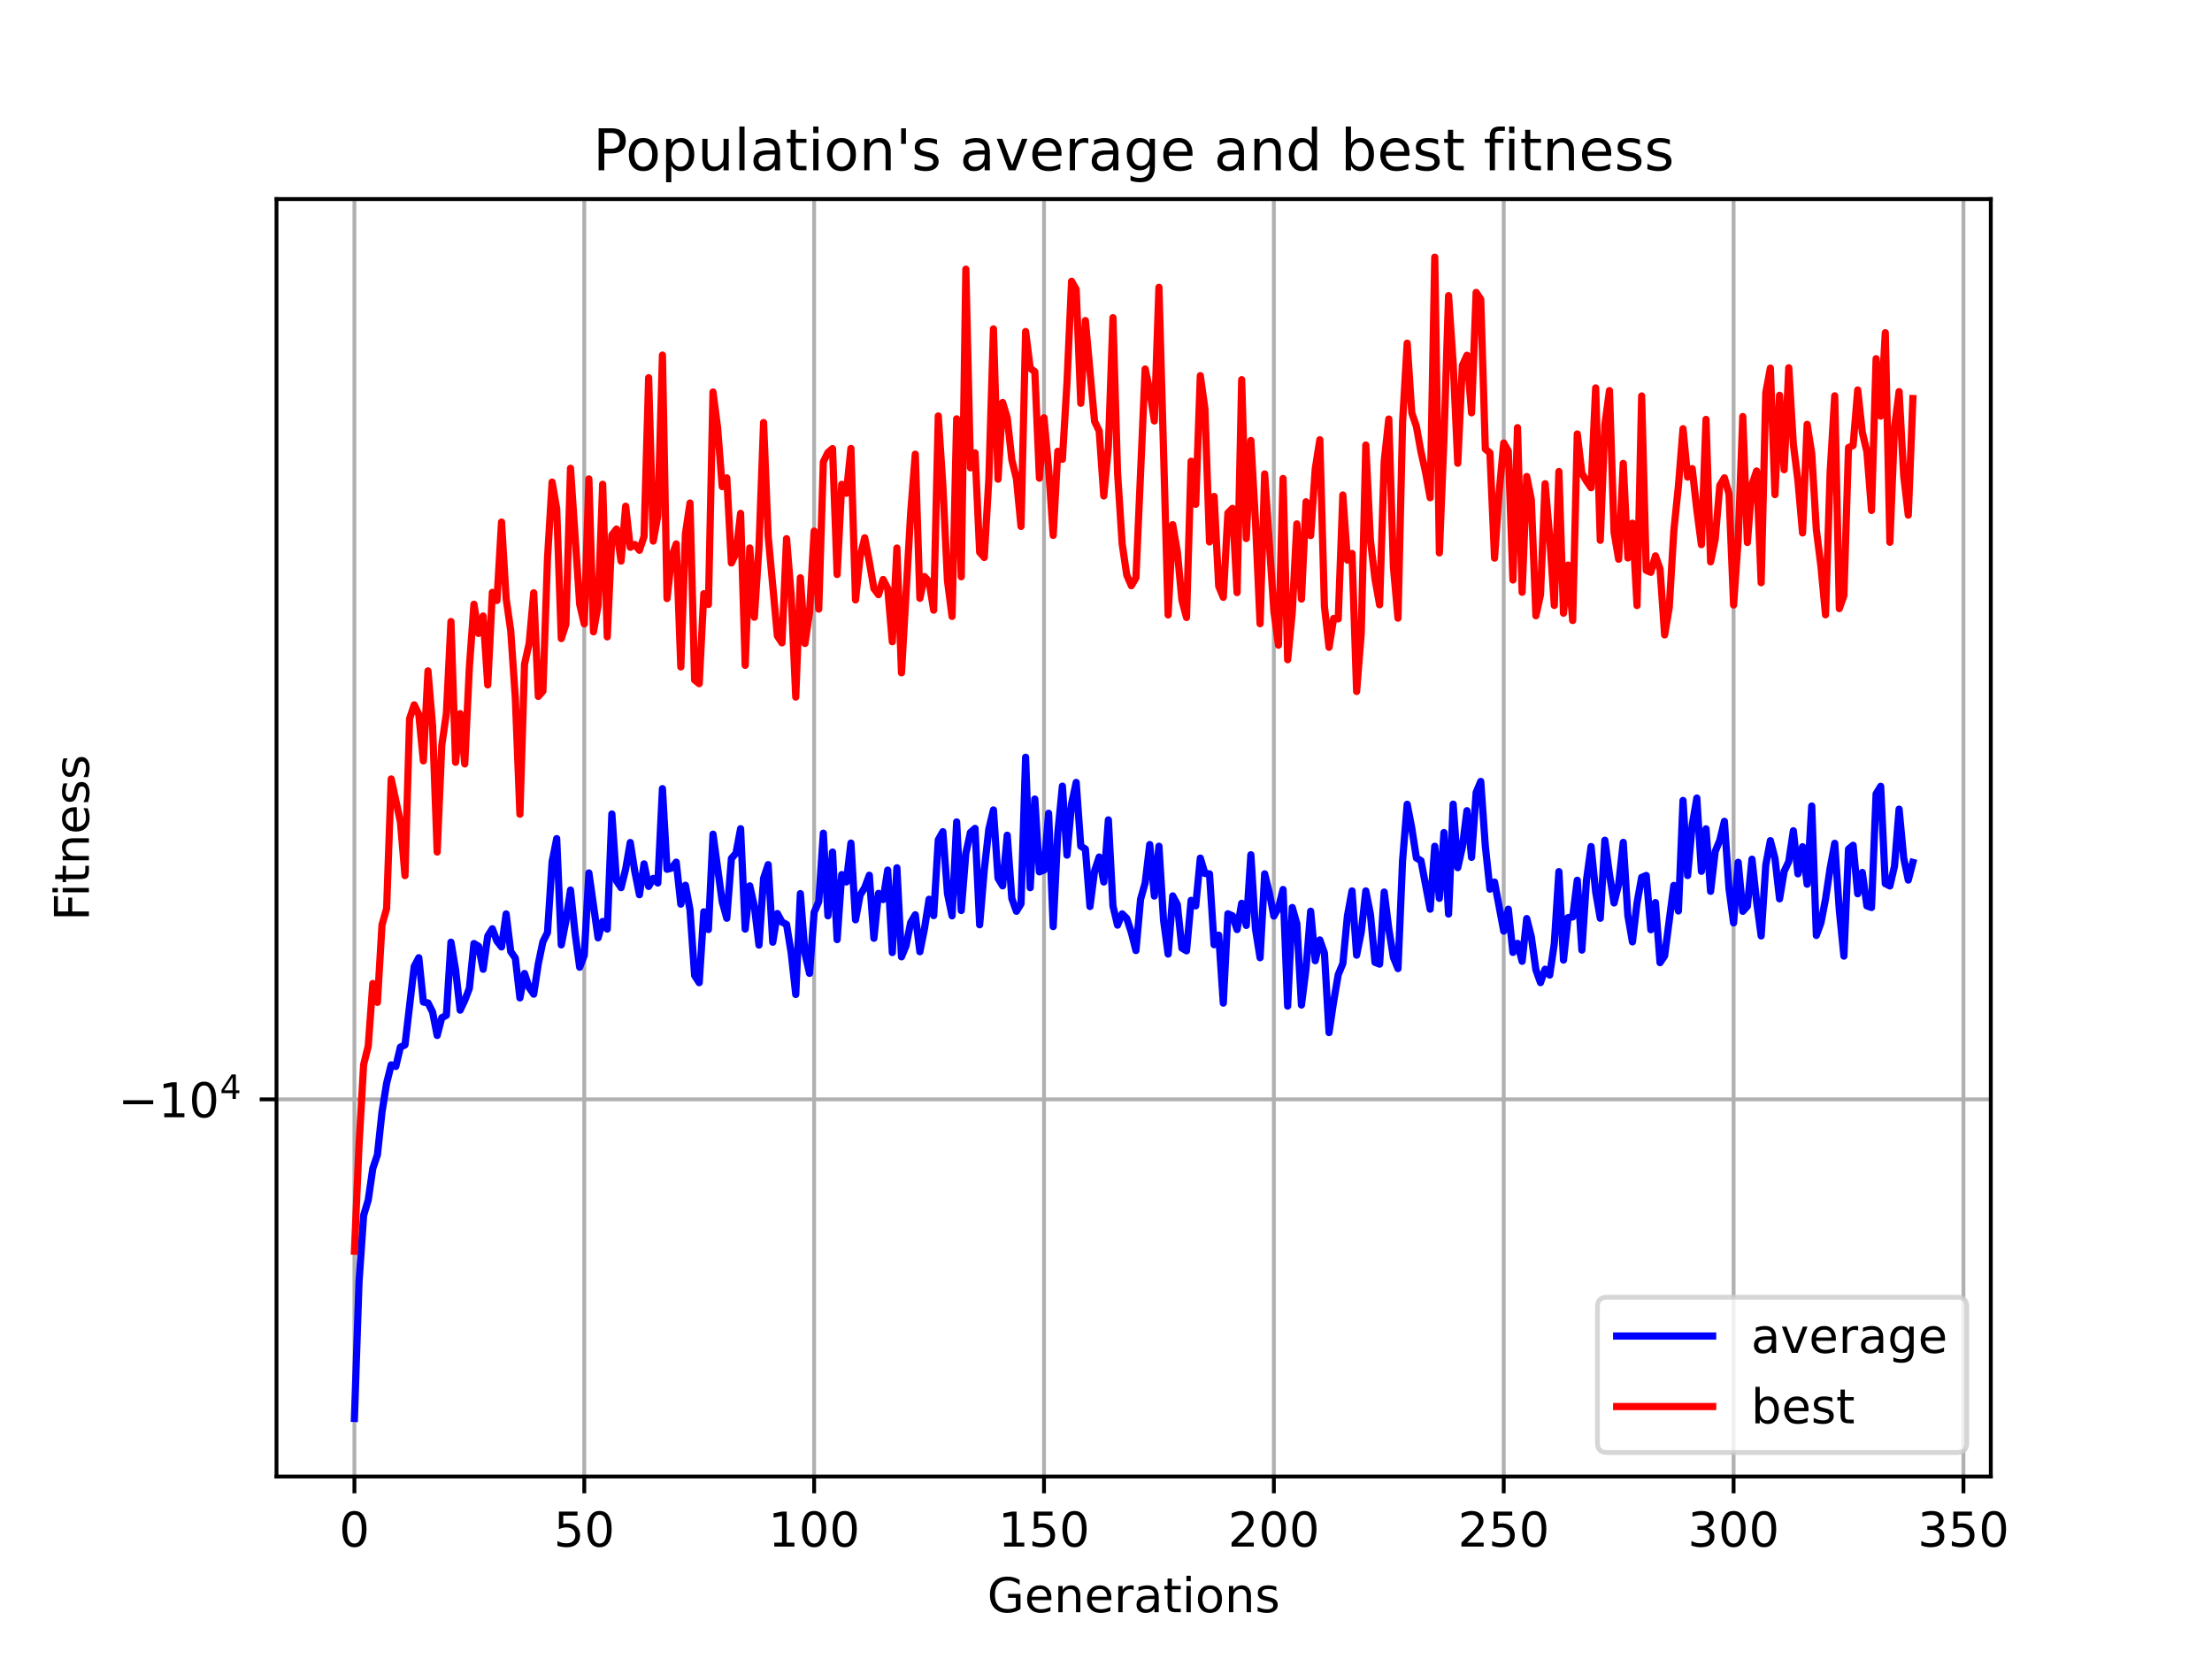 <?xml version="1.0" encoding="utf-8" standalone="no"?>
<!DOCTYPE svg PUBLIC "-//W3C//DTD SVG 1.1//EN"
  "http://www.w3.org/Graphics/SVG/1.1/DTD/svg11.dtd">
<!-- Created with matplotlib (https://matplotlib.org/) -->
<svg height="345.6pt" version="1.1" viewBox="0 0 460.8 345.6" width="460.8pt" xmlns="http://www.w3.org/2000/svg" xmlns:xlink="http://www.w3.org/1999/xlink">
 <defs>
  <style type="text/css">*{stroke-linecap:butt;stroke-linejoin:round;}</style>
 </defs>
 <g id="figure_1">
  <g id="patch_1">
   <path d="M 0 345.6 
L 460.8 345.6 
L 460.8 0 
L 0 0 
z
" style="fill:#ffffff;"/>
  </g>
  <g id="axes_1">
   <g id="patch_2">
    <path d="M 57.6 307.584 
L 414.72 307.584 
L 414.72 41.472 
L 57.6 41.472 
z
" style="fill:#ffffff;"/>
   </g>
   <g id="matplotlib.axis_1">
    <g id="xtick_1">
     <g id="line2d_1">
      <path clip-path="url(#p9beb77cc5c)" d="M 73.833 307.584 
L 73.833 41.472 
" style="fill:none;stroke:#b0b0b0;stroke-linecap:square;stroke-width:0.8;"/>
     </g>
     <g id="line2d_2">
      <defs>
       <path d="M 0 0 
L 0 3.5 
" id="m56c31bf9b3" style="stroke:#000000;stroke-width:0.8;"/>
      </defs>
      <g>
       <use style="stroke:#000000;stroke-width:0.8;" x="73.833" xlink:href="#m56c31bf9b3" y="307.584"/>
      </g>
     </g>
     <g id="text_1">
      <!-- 0 -->
      <g transform="translate(70.651 322.182)scale(0.1 -0.1)">
       <defs>
        <path d="M 31.781 66.406 
Q 24.172 66.406 20.328 58.906 
Q 16.5 51.422 16.5 36.375 
Q 16.5 21.391 20.328 13.891 
Q 24.172 6.391 31.781 6.391 
Q 39.453 6.391 43.281 13.891 
Q 47.125 21.391 47.125 36.375 
Q 47.125 51.422 43.281 58.906 
Q 39.453 66.406 31.781 66.406 
z
M 31.781 74.219 
Q 44.047 74.219 50.516 64.516 
Q 56.984 54.828 56.984 36.375 
Q 56.984 17.969 50.516 8.266 
Q 44.047 -1.422 31.781 -1.422 
Q 19.531 -1.422 13.062 8.266 
Q 6.594 17.969 6.594 36.375 
Q 6.594 54.828 13.062 64.516 
Q 19.531 74.219 31.781 74.219 
z
" id="DejaVuSans-48"/>
       </defs>
       <use xlink:href="#DejaVuSans-48"/>
      </g>
     </g>
    </g>
    <g id="xtick_2">
     <g id="line2d_3">
      <path clip-path="url(#p9beb77cc5c)" d="M 121.717 307.584 
L 121.717 41.472 
" style="fill:none;stroke:#b0b0b0;stroke-linecap:square;stroke-width:0.8;"/>
     </g>
     <g id="line2d_4">
      <g>
       <use style="stroke:#000000;stroke-width:0.8;" x="121.717" xlink:href="#m56c31bf9b3" y="307.584"/>
      </g>
     </g>
     <g id="text_2">
      <!-- 50 -->
      <g transform="translate(115.354 322.182)scale(0.1 -0.1)">
       <defs>
        <path d="M 10.797 72.906 
L 49.516 72.906 
L 49.516 64.594 
L 19.828 64.594 
L 19.828 46.734 
Q 21.969 47.469 24.109 47.828 
Q 26.266 48.188 28.422 48.188 
Q 40.625 48.188 47.75 41.5 
Q 54.891 34.812 54.891 23.391 
Q 54.891 11.625 47.562 5.094 
Q 40.234 -1.422 26.906 -1.422 
Q 22.312 -1.422 17.547 -0.641 
Q 12.797 0.141 7.719 1.703 
L 7.719 11.625 
Q 12.109 9.234 16.797 8.062 
Q 21.484 6.891 26.703 6.891 
Q 35.156 6.891 40.078 11.328 
Q 45.016 15.766 45.016 23.391 
Q 45.016 31 40.078 35.438 
Q 35.156 39.891 26.703 39.891 
Q 22.75 39.891 18.812 39.016 
Q 14.891 38.141 10.797 36.281 
z
" id="DejaVuSans-53"/>
       </defs>
       <use xlink:href="#DejaVuSans-53"/>
       <use x="63.623" xlink:href="#DejaVuSans-48"/>
      </g>
     </g>
    </g>
    <g id="xtick_3">
     <g id="line2d_5">
      <path clip-path="url(#p9beb77cc5c)" d="M 169.601 307.584 
L 169.601 41.472 
" style="fill:none;stroke:#b0b0b0;stroke-linecap:square;stroke-width:0.8;"/>
     </g>
     <g id="line2d_6">
      <g>
       <use style="stroke:#000000;stroke-width:0.8;" x="169.601" xlink:href="#m56c31bf9b3" y="307.584"/>
      </g>
     </g>
     <g id="text_3">
      <!-- 100 -->
      <g transform="translate(160.057 322.182)scale(0.1 -0.1)">
       <defs>
        <path d="M 12.406 8.297 
L 28.516 8.297 
L 28.516 63.922 
L 10.984 60.406 
L 10.984 69.391 
L 28.422 72.906 
L 38.281 72.906 
L 38.281 8.297 
L 54.391 8.297 
L 54.391 0 
L 12.406 0 
z
" id="DejaVuSans-49"/>
       </defs>
       <use xlink:href="#DejaVuSans-49"/>
       <use x="63.623" xlink:href="#DejaVuSans-48"/>
       <use x="127.246" xlink:href="#DejaVuSans-48"/>
      </g>
     </g>
    </g>
    <g id="xtick_4">
     <g id="line2d_7">
      <path clip-path="url(#p9beb77cc5c)" d="M 217.485 307.584 
L 217.485 41.472 
" style="fill:none;stroke:#b0b0b0;stroke-linecap:square;stroke-width:0.8;"/>
     </g>
     <g id="line2d_8">
      <g>
       <use style="stroke:#000000;stroke-width:0.8;" x="217.485" xlink:href="#m56c31bf9b3" y="307.584"/>
      </g>
     </g>
     <g id="text_4">
      <!-- 150 -->
      <g transform="translate(207.941 322.182)scale(0.1 -0.1)">
       <use xlink:href="#DejaVuSans-49"/>
       <use x="63.623" xlink:href="#DejaVuSans-53"/>
       <use x="127.246" xlink:href="#DejaVuSans-48"/>
      </g>
     </g>
    </g>
    <g id="xtick_5">
     <g id="line2d_9">
      <path clip-path="url(#p9beb77cc5c)" d="M 265.369 307.584 
L 265.369 41.472 
" style="fill:none;stroke:#b0b0b0;stroke-linecap:square;stroke-width:0.8;"/>
     </g>
     <g id="line2d_10">
      <g>
       <use style="stroke:#000000;stroke-width:0.8;" x="265.369" xlink:href="#m56c31bf9b3" y="307.584"/>
      </g>
     </g>
     <g id="text_5">
      <!-- 200 -->
      <g transform="translate(255.826 322.182)scale(0.1 -0.1)">
       <defs>
        <path d="M 19.188 8.297 
L 53.609 8.297 
L 53.609 0 
L 7.328 0 
L 7.328 8.297 
Q 12.938 14.109 22.625 23.891 
Q 32.328 33.688 34.812 36.531 
Q 39.547 41.844 41.422 45.531 
Q 43.312 49.219 43.312 52.781 
Q 43.312 58.594 39.234 62.25 
Q 35.156 65.922 28.609 65.922 
Q 23.969 65.922 18.812 64.312 
Q 13.672 62.703 7.812 59.422 
L 7.812 69.391 
Q 13.766 71.781 18.938 73 
Q 24.125 74.219 28.422 74.219 
Q 39.75 74.219 46.484 68.547 
Q 53.219 62.891 53.219 53.422 
Q 53.219 48.922 51.531 44.891 
Q 49.859 40.875 45.406 35.406 
Q 44.188 33.984 37.641 27.219 
Q 31.109 20.453 19.188 8.297 
z
" id="DejaVuSans-50"/>
       </defs>
       <use xlink:href="#DejaVuSans-50"/>
       <use x="63.623" xlink:href="#DejaVuSans-48"/>
       <use x="127.246" xlink:href="#DejaVuSans-48"/>
      </g>
     </g>
    </g>
    <g id="xtick_6">
     <g id="line2d_11">
      <path clip-path="url(#p9beb77cc5c)" d="M 313.253 307.584 
L 313.253 41.472 
" style="fill:none;stroke:#b0b0b0;stroke-linecap:square;stroke-width:0.8;"/>
     </g>
     <g id="line2d_12">
      <g>
       <use style="stroke:#000000;stroke-width:0.8;" x="313.253" xlink:href="#m56c31bf9b3" y="307.584"/>
      </g>
     </g>
     <g id="text_6">
      <!-- 250 -->
      <g transform="translate(303.71 322.182)scale(0.1 -0.1)">
       <use xlink:href="#DejaVuSans-50"/>
       <use x="63.623" xlink:href="#DejaVuSans-53"/>
       <use x="127.246" xlink:href="#DejaVuSans-48"/>
      </g>
     </g>
    </g>
    <g id="xtick_7">
     <g id="line2d_13">
      <path clip-path="url(#p9beb77cc5c)" d="M 361.138 307.584 
L 361.138 41.472 
" style="fill:none;stroke:#b0b0b0;stroke-linecap:square;stroke-width:0.8;"/>
     </g>
     <g id="line2d_14">
      <g>
       <use style="stroke:#000000;stroke-width:0.8;" x="361.138" xlink:href="#m56c31bf9b3" y="307.584"/>
      </g>
     </g>
     <g id="text_7">
      <!-- 300 -->
      <g transform="translate(351.594 322.182)scale(0.1 -0.1)">
       <defs>
        <path d="M 40.578 39.312 
Q 47.656 37.797 51.625 33 
Q 55.609 28.219 55.609 21.188 
Q 55.609 10.406 48.188 4.484 
Q 40.766 -1.422 27.094 -1.422 
Q 22.516 -1.422 17.656 -0.516 
Q 12.797 0.391 7.625 2.203 
L 7.625 11.719 
Q 11.719 9.328 16.594 8.109 
Q 21.484 6.891 26.812 6.891 
Q 36.078 6.891 40.938 10.547 
Q 45.797 14.203 45.797 21.188 
Q 45.797 27.641 41.281 31.266 
Q 36.766 34.906 28.719 34.906 
L 20.219 34.906 
L 20.219 43.016 
L 29.109 43.016 
Q 36.375 43.016 40.234 45.922 
Q 44.094 48.828 44.094 54.297 
Q 44.094 59.906 40.109 62.906 
Q 36.141 65.922 28.719 65.922 
Q 24.656 65.922 20.016 65.031 
Q 15.375 64.156 9.812 62.312 
L 9.812 71.094 
Q 15.438 72.656 20.344 73.438 
Q 25.25 74.219 29.594 74.219 
Q 40.828 74.219 47.359 69.109 
Q 53.906 64.016 53.906 55.328 
Q 53.906 49.266 50.438 45.094 
Q 46.969 40.922 40.578 39.312 
z
" id="DejaVuSans-51"/>
       </defs>
       <use xlink:href="#DejaVuSans-51"/>
       <use x="63.623" xlink:href="#DejaVuSans-48"/>
       <use x="127.246" xlink:href="#DejaVuSans-48"/>
      </g>
     </g>
    </g>
    <g id="xtick_8">
     <g id="line2d_15">
      <path clip-path="url(#p9beb77cc5c)" d="M 409.022 307.584 
L 409.022 41.472 
" style="fill:none;stroke:#b0b0b0;stroke-linecap:square;stroke-width:0.8;"/>
     </g>
     <g id="line2d_16">
      <g>
       <use style="stroke:#000000;stroke-width:0.8;" x="409.022" xlink:href="#m56c31bf9b3" y="307.584"/>
      </g>
     </g>
     <g id="text_8">
      <!-- 350 -->
      <g transform="translate(399.478 322.182)scale(0.1 -0.1)">
       <use xlink:href="#DejaVuSans-51"/>
       <use x="63.623" xlink:href="#DejaVuSans-53"/>
       <use x="127.246" xlink:href="#DejaVuSans-48"/>
      </g>
     </g>
    </g>
    <g id="text_9">
     <!-- Generations -->
     <g transform="translate(205.662 335.861)scale(0.1 -0.1)">
      <defs>
       <path d="M 59.516 10.406 
L 59.516 29.984 
L 43.406 29.984 
L 43.406 38.094 
L 69.281 38.094 
L 69.281 6.781 
Q 63.578 2.734 56.688 0.656 
Q 49.812 -1.422 42 -1.422 
Q 24.906 -1.422 15.25 8.562 
Q 5.609 18.562 5.609 36.375 
Q 5.609 54.25 15.25 64.234 
Q 24.906 74.219 42 74.219 
Q 49.125 74.219 55.547 72.453 
Q 61.969 70.703 67.391 67.281 
L 67.391 56.781 
Q 61.922 61.422 55.766 63.766 
Q 49.609 66.109 42.828 66.109 
Q 29.438 66.109 22.719 58.641 
Q 16.016 51.172 16.016 36.375 
Q 16.016 21.625 22.719 14.156 
Q 29.438 6.688 42.828 6.688 
Q 48.047 6.688 52.141 7.594 
Q 56.25 8.5 59.516 10.406 
z
" id="DejaVuSans-71"/>
       <path d="M 56.203 29.594 
L 56.203 25.203 
L 14.891 25.203 
Q 15.484 15.922 20.484 11.062 
Q 25.484 6.203 34.422 6.203 
Q 39.594 6.203 44.453 7.469 
Q 49.312 8.734 54.109 11.281 
L 54.109 2.781 
Q 49.266 0.734 44.188 -0.344 
Q 39.109 -1.422 33.891 -1.422 
Q 20.797 -1.422 13.156 6.188 
Q 5.516 13.812 5.516 26.812 
Q 5.516 40.234 12.766 48.109 
Q 20.016 56 32.328 56 
Q 43.359 56 49.781 48.891 
Q 56.203 41.797 56.203 29.594 
z
M 47.219 32.234 
Q 47.125 39.594 43.094 43.984 
Q 39.062 48.391 32.422 48.391 
Q 24.906 48.391 20.391 44.141 
Q 15.875 39.891 15.188 32.172 
z
" id="DejaVuSans-101"/>
       <path d="M 54.891 33.016 
L 54.891 0 
L 45.906 0 
L 45.906 32.719 
Q 45.906 40.484 42.875 44.328 
Q 39.844 48.188 33.797 48.188 
Q 26.516 48.188 22.312 43.547 
Q 18.109 38.922 18.109 30.906 
L 18.109 0 
L 9.078 0 
L 9.078 54.688 
L 18.109 54.688 
L 18.109 46.188 
Q 21.344 51.125 25.703 53.562 
Q 30.078 56 35.797 56 
Q 45.219 56 50.047 50.172 
Q 54.891 44.344 54.891 33.016 
z
" id="DejaVuSans-110"/>
       <path d="M 41.109 46.297 
Q 39.594 47.172 37.812 47.578 
Q 36.031 48 33.891 48 
Q 26.266 48 22.188 43.047 
Q 18.109 38.094 18.109 28.812 
L 18.109 0 
L 9.078 0 
L 9.078 54.688 
L 18.109 54.688 
L 18.109 46.188 
Q 20.953 51.172 25.484 53.578 
Q 30.031 56 36.531 56 
Q 37.453 56 38.578 55.875 
Q 39.703 55.766 41.062 55.516 
z
" id="DejaVuSans-114"/>
       <path d="M 34.281 27.484 
Q 23.391 27.484 19.188 25 
Q 14.984 22.516 14.984 16.5 
Q 14.984 11.719 18.141 8.906 
Q 21.297 6.109 26.703 6.109 
Q 34.188 6.109 38.703 11.406 
Q 43.219 16.703 43.219 25.484 
L 43.219 27.484 
z
M 52.203 31.203 
L 52.203 0 
L 43.219 0 
L 43.219 8.297 
Q 40.141 3.328 35.547 0.953 
Q 30.953 -1.422 24.312 -1.422 
Q 15.922 -1.422 10.953 3.297 
Q 6 8.016 6 15.922 
Q 6 25.141 12.172 29.828 
Q 18.359 34.516 30.609 34.516 
L 43.219 34.516 
L 43.219 35.406 
Q 43.219 41.609 39.141 45 
Q 35.062 48.391 27.688 48.391 
Q 23 48.391 18.547 47.266 
Q 14.109 46.141 10.016 43.891 
L 10.016 52.203 
Q 14.938 54.109 19.578 55.047 
Q 24.219 56 28.609 56 
Q 40.484 56 46.344 49.844 
Q 52.203 43.703 52.203 31.203 
z
" id="DejaVuSans-97"/>
       <path d="M 18.312 70.219 
L 18.312 54.688 
L 36.812 54.688 
L 36.812 47.703 
L 18.312 47.703 
L 18.312 18.016 
Q 18.312 11.328 20.141 9.422 
Q 21.969 7.516 27.594 7.516 
L 36.812 7.516 
L 36.812 0 
L 27.594 0 
Q 17.188 0 13.234 3.875 
Q 9.281 7.766 9.281 18.016 
L 9.281 47.703 
L 2.688 47.703 
L 2.688 54.688 
L 9.281 54.688 
L 9.281 70.219 
z
" id="DejaVuSans-116"/>
       <path d="M 9.422 54.688 
L 18.406 54.688 
L 18.406 0 
L 9.422 0 
z
M 9.422 75.984 
L 18.406 75.984 
L 18.406 64.594 
L 9.422 64.594 
z
" id="DejaVuSans-105"/>
       <path d="M 30.609 48.391 
Q 23.391 48.391 19.188 42.75 
Q 14.984 37.109 14.984 27.297 
Q 14.984 17.484 19.156 11.844 
Q 23.344 6.203 30.609 6.203 
Q 37.797 6.203 41.984 11.859 
Q 46.188 17.531 46.188 27.297 
Q 46.188 37.016 41.984 42.703 
Q 37.797 48.391 30.609 48.391 
z
M 30.609 56 
Q 42.328 56 49.016 48.375 
Q 55.719 40.766 55.719 27.297 
Q 55.719 13.875 49.016 6.219 
Q 42.328 -1.422 30.609 -1.422 
Q 18.844 -1.422 12.172 6.219 
Q 5.516 13.875 5.516 27.297 
Q 5.516 40.766 12.172 48.375 
Q 18.844 56 30.609 56 
z
" id="DejaVuSans-111"/>
       <path d="M 44.281 53.078 
L 44.281 44.578 
Q 40.484 46.531 36.375 47.5 
Q 32.281 48.484 27.875 48.484 
Q 21.188 48.484 17.844 46.438 
Q 14.5 44.391 14.5 40.281 
Q 14.5 37.156 16.891 35.375 
Q 19.281 33.594 26.516 31.984 
L 29.594 31.297 
Q 39.156 29.25 43.188 25.516 
Q 47.219 21.781 47.219 15.094 
Q 47.219 7.469 41.188 3.016 
Q 35.156 -1.422 24.609 -1.422 
Q 20.219 -1.422 15.453 -0.562 
Q 10.688 0.297 5.422 2 
L 5.422 11.281 
Q 10.406 8.688 15.234 7.391 
Q 20.062 6.109 24.812 6.109 
Q 31.156 6.109 34.562 8.281 
Q 37.984 10.453 37.984 14.406 
Q 37.984 18.062 35.516 20.016 
Q 33.062 21.969 24.703 23.781 
L 21.578 24.516 
Q 13.234 26.266 9.516 29.906 
Q 5.812 33.547 5.812 39.891 
Q 5.812 47.609 11.281 51.797 
Q 16.75 56 26.812 56 
Q 31.781 56 36.172 55.266 
Q 40.578 54.547 44.281 53.078 
z
" id="DejaVuSans-115"/>
      </defs>
      <use xlink:href="#DejaVuSans-71"/>
      <use x="77.49" xlink:href="#DejaVuSans-101"/>
      <use x="139.014" xlink:href="#DejaVuSans-110"/>
      <use x="202.393" xlink:href="#DejaVuSans-101"/>
      <use x="263.916" xlink:href="#DejaVuSans-114"/>
      <use x="305.029" xlink:href="#DejaVuSans-97"/>
      <use x="366.309" xlink:href="#DejaVuSans-116"/>
      <use x="405.518" xlink:href="#DejaVuSans-105"/>
      <use x="433.301" xlink:href="#DejaVuSans-111"/>
      <use x="494.482" xlink:href="#DejaVuSans-110"/>
      <use x="557.861" xlink:href="#DejaVuSans-115"/>
     </g>
    </g>
   </g>
   <g id="matplotlib.axis_2">
    <g id="ytick_1">
     <g id="line2d_17">
      <path clip-path="url(#p9beb77cc5c)" d="M 57.6 229.021 
L 414.72 229.021 
" style="fill:none;stroke:#b0b0b0;stroke-linecap:square;stroke-width:0.8;"/>
     </g>
     <g id="line2d_18">
      <defs>
       <path d="M 0 0 
L -3.5 0 
" id="m7f688c7ed1" style="stroke:#000000;stroke-width:0.8;"/>
      </defs>
      <g>
       <use style="stroke:#000000;stroke-width:0.8;" x="57.6" xlink:href="#m7f688c7ed1" y="229.021"/>
      </g>
     </g>
     <g id="text_10">
      <!-- $\mathdefault{-10^{4}}$ -->
      <g transform="translate(24.6 232.82)scale(0.1 -0.1)">
       <defs>
        <path d="M 10.594 35.5 
L 73.188 35.5 
L 73.188 27.203 
L 10.594 27.203 
z
" id="DejaVuSans-8722"/>
        <path d="M 37.797 64.312 
L 12.891 25.391 
L 37.797 25.391 
z
M 35.203 72.906 
L 47.609 72.906 
L 47.609 25.391 
L 58.016 25.391 
L 58.016 17.188 
L 47.609 17.188 
L 47.609 0 
L 37.797 0 
L 37.797 17.188 
L 4.891 17.188 
L 4.891 26.703 
z
" id="DejaVuSans-52"/>
       </defs>
       <use transform="translate(0 0.684)" xlink:href="#DejaVuSans-8722"/>
       <use transform="translate(83.789 0.684)" xlink:href="#DejaVuSans-49"/>
       <use transform="translate(147.412 0.684)" xlink:href="#DejaVuSans-48"/>
       <use transform="translate(211.992 38.966)scale(0.7)" xlink:href="#DejaVuSans-52"/>
      </g>
     </g>
    </g>
    <g id="text_11">
     <!-- Fitness -->
     <g transform="translate(18.52 191.845)rotate(-90)scale(0.1 -0.1)">
      <defs>
       <path d="M 9.812 72.906 
L 51.703 72.906 
L 51.703 64.594 
L 19.672 64.594 
L 19.672 43.109 
L 48.578 43.109 
L 48.578 34.812 
L 19.672 34.812 
L 19.672 0 
L 9.812 0 
z
" id="DejaVuSans-70"/>
      </defs>
      <use xlink:href="#DejaVuSans-70"/>
      <use x="50.27" xlink:href="#DejaVuSans-105"/>
      <use x="78.053" xlink:href="#DejaVuSans-116"/>
      <use x="117.262" xlink:href="#DejaVuSans-110"/>
      <use x="180.641" xlink:href="#DejaVuSans-101"/>
      <use x="242.164" xlink:href="#DejaVuSans-115"/>
      <use x="294.264" xlink:href="#DejaVuSans-115"/>
     </g>
    </g>
   </g>
   <g id="line2d_19">
    <path clip-path="url(#p9beb77cc5c)" d="M 73.833 295.488 
L 74.79 267.054 
L 75.748 253.194 
L 76.706 250.003 
L 77.663 243.405 
L 78.621 240.566 
L 79.579 231.656 
L 80.537 225.669 
L 81.494 221.827 
L 82.452 222.164 
L 83.41 218.132 
L 84.367 217.675 
L 86.283 201.332 
L 87.24 199.509 
L 88.198 208.747 
L 89.156 208.928 
L 90.113 210.827 
L 91.071 215.703 
L 92.029 212.017 
L 92.986 211.51 
L 93.944 196.273 
L 94.902 202.001 
L 95.859 210.436 
L 96.817 208.409 
L 97.775 205.893 
L 98.732 196.556 
L 99.69 197.131 
L 100.648 201.915 
L 101.606 194.998 
L 102.563 193.477 
L 103.521 196.044 
L 104.479 197.268 
L 105.436 190.384 
L 106.394 198.221 
L 107.352 199.601 
L 108.309 207.883 
L 109.267 202.798 
L 110.225 205.713 
L 111.182 207.108 
L 112.14 200.748 
L 113.098 196.18 
L 114.055 194.274 
L 115.013 179.535 
L 115.971 174.698 
L 116.928 196.841 
L 117.886 191.832 
L 118.844 185.406 
L 119.802 194.483 
L 120.759 201.496 
L 121.717 198.999 
L 122.675 181.845 
L 124.59 195.368 
L 125.548 191.958 
L 126.505 193.546 
L 127.463 169.565 
L 128.421 183.486 
L 129.378 184.917 
L 130.336 181.053 
L 131.294 175.511 
L 132.251 181.599 
L 133.209 186.392 
L 134.167 179.961 
L 135.124 184.662 
L 136.082 182.988 
L 137.04 183.947 
L 137.997 164.281 
L 138.955 181.095 
L 139.913 180.826 
L 140.871 179.602 
L 141.828 188.354 
L 142.786 184.414 
L 143.744 189.572 
L 144.701 203.217 
L 145.659 204.708 
L 146.617 189.948 
L 147.574 193.638 
L 148.532 173.772 
L 150.447 187.84 
L 151.405 191.295 
L 152.363 178.831 
L 153.32 177.741 
L 154.278 172.631 
L 155.236 193.549 
L 156.193 184.541 
L 157.151 188.837 
L 158.109 196.876 
L 159.067 182.97 
L 160.024 180.116 
L 160.982 196.283 
L 161.94 190.306 
L 162.897 192.076 
L 163.855 192.578 
L 164.813 198.469 
L 165.77 207.168 
L 166.728 186.157 
L 167.686 198.563 
L 168.643 202.772 
L 169.601 190.026 
L 170.559 187.836 
L 171.516 173.567 
L 172.474 190.781 
L 173.432 177.498 
L 174.389 195.739 
L 175.347 182.19 
L 176.305 183.731 
L 177.262 175.629 
L 178.22 191.615 
L 179.178 186.455 
L 180.136 184.915 
L 181.093 182.327 
L 182.051 195.456 
L 183.009 186.101 
L 183.966 187.391 
L 184.924 181.255 
L 185.882 198.433 
L 186.839 180.774 
L 187.797 199.327 
L 188.755 196.995 
L 189.712 192.185 
L 190.67 190.563 
L 191.628 198.264 
L 192.585 193.479 
L 193.543 187.33 
L 194.501 190.742 
L 195.458 174.969 
L 196.416 173.26 
L 197.374 186.148 
L 198.332 190.787 
L 199.289 171.212 
L 200.247 189.675 
L 201.205 177.749 
L 202.162 173.418 
L 203.12 172.571 
L 204.078 192.651 
L 205.035 181.281 
L 205.993 172.716 
L 206.951 168.718 
L 207.908 182.952 
L 208.866 184.543 
L 209.824 173.99 
L 210.781 187.142 
L 211.739 189.84 
L 212.697 188.272 
L 213.654 157.75 
L 214.612 184.926 
L 215.57 166.45 
L 216.527 181.628 
L 217.485 181.246 
L 218.443 169.416 
L 219.401 193.026 
L 220.358 173.56 
L 221.316 163.766 
L 222.274 178.147 
L 223.231 167.435 
L 224.189 162.991 
L 225.147 176.275 
L 226.104 176.869 
L 227.062 188.843 
L 228.02 181.44 
L 228.977 178.531 
L 229.935 183.741 
L 230.893 170.793 
L 231.85 188.748 
L 232.808 192.726 
L 233.766 190.377 
L 234.723 191.324 
L 235.681 194.25 
L 236.639 198.017 
L 237.597 187.348 
L 238.554 183.961 
L 239.512 175.932 
L 240.47 186.667 
L 241.427 176.28 
L 242.385 191.669 
L 243.343 198.752 
L 244.3 186.633 
L 245.258 188.414 
L 246.216 197.506 
L 247.173 198.076 
L 248.131 187.562 
L 249.089 188.712 
L 250.046 178.758 
L 251.004 181.959 
L 251.962 182.041 
L 252.919 196.805 
L 253.877 194.807 
L 254.835 208.969 
L 255.793 190.357 
L 256.75 190.779 
L 257.708 193.647 
L 258.666 188.171 
L 259.623 192.786 
L 260.581 178.059 
L 261.539 193.546 
L 262.496 199.512 
L 263.454 182.034 
L 264.412 185.929 
L 265.369 190.841 
L 266.327 189.101 
L 267.285 185.304 
L 268.242 209.591 
L 269.2 189.048 
L 270.158 192.434 
L 271.115 209.367 
L 272.073 201.757 
L 273.031 189.823 
L 273.988 200.135 
L 274.946 195.806 
L 275.904 198.557 
L 276.862 215.111 
L 277.819 208.657 
L 278.777 203.038 
L 279.735 200.742 
L 280.692 190.81 
L 281.65 185.594 
L 282.608 198.981 
L 283.565 194.203 
L 284.523 185.597 
L 285.481 190.423 
L 286.438 200.468 
L 287.396 200.855 
L 288.354 185.824 
L 289.311 193.507 
L 290.269 199.426 
L 291.227 201.776 
L 292.184 179.233 
L 293.142 167.547 
L 294.1 172.51 
L 295.058 178.727 
L 296.015 179.287 
L 297.931 189.398 
L 298.888 176.286 
L 299.846 187.147 
L 300.804 173.437 
L 301.761 190.417 
L 302.719 167.517 
L 303.677 180.752 
L 304.634 176.465 
L 305.592 168.879 
L 306.55 178.609 
L 307.507 165.093 
L 308.465 162.788 
L 309.423 176.285 
L 310.38 185.231 
L 311.338 183.747 
L 313.253 193.967 
L 314.211 189.401 
L 315.169 198.41 
L 316.127 196.521 
L 317.084 200.256 
L 318.042 191.356 
L 319 195.127 
L 319.957 202.044 
L 320.915 204.705 
L 321.873 201.906 
L 322.83 203.13 
L 323.788 196.586 
L 324.746 181.58 
L 325.703 200.001 
L 326.661 191.158 
L 327.619 191.018 
L 328.576 183.373 
L 329.534 197.922 
L 330.492 183.341 
L 331.449 176.348 
L 332.407 185.801 
L 333.365 191.297 
L 334.323 175.034 
L 335.28 182.108 
L 336.238 188.103 
L 337.196 184.218 
L 338.153 175.48 
L 339.111 190.735 
L 340.069 196.213 
L 341.026 188.067 
L 341.984 182.785 
L 342.942 182.37 
L 343.899 193.679 
L 344.857 188.022 
L 345.815 200.539 
L 346.772 199.114 
L 348.688 184.448 
L 349.645 189.776 
L 350.603 166.748 
L 351.561 182.395 
L 352.518 171.862 
L 353.476 166.244 
L 354.434 181.511 
L 355.392 172.656 
L 356.349 185.679 
L 357.307 177.375 
L 358.265 175.061 
L 359.222 171.093 
L 360.18 185.081 
L 361.138 192.26 
L 362.095 179.628 
L 363.053 189.84 
L 364.011 188.782 
L 364.968 178.988 
L 365.926 187.788 
L 366.884 194.966 
L 367.841 180.203 
L 368.799 175.122 
L 369.757 178.808 
L 370.714 187.246 
L 371.672 181.523 
L 372.63 179.464 
L 373.588 173.066 
L 374.545 182.041 
L 375.503 176.39 
L 376.461 184.199 
L 377.418 167.907 
L 378.376 194.874 
L 379.334 192.237 
L 380.291 187.299 
L 381.249 180.877 
L 382.207 175.68 
L 383.164 189.646 
L 384.122 199.175 
L 385.08 176.875 
L 386.037 176.086 
L 386.995 186.188 
L 387.953 181.748 
L 388.91 188.723 
L 389.868 189.056 
L 390.826 165.378 
L 391.783 163.805 
L 392.741 184.081 
L 393.699 184.563 
L 394.657 180.446 
L 395.614 168.558 
L 396.572 178.709 
L 397.53 183.336 
L 398.487 179.653 
L 398.487 179.653 
" style="fill:none;stroke:#0000ff;stroke-linecap:square;stroke-width:1.5;"/>
   </g>
   <g id="line2d_20">
    <path clip-path="url(#p9beb77cc5c)" d="M 73.833 260.641 
L 74.79 238.555 
L 75.748 221.787 
L 76.706 217.929 
L 77.663 204.881 
L 78.621 208.811 
L 79.579 192.667 
L 80.537 189.279 
L 81.494 162.27 
L 83.41 171.198 
L 84.367 182.409 
L 85.325 149.725 
L 86.283 146.834 
L 87.24 148.811 
L 88.198 158.511 
L 89.156 139.759 
L 90.113 151.239 
L 91.071 177.488 
L 92.029 155.269 
L 92.986 148.639 
L 93.944 129.476 
L 94.902 158.799 
L 95.859 148.669 
L 96.817 159.141 
L 97.775 139.044 
L 98.732 125.873 
L 99.69 131.945 
L 100.648 128.324 
L 101.606 142.688 
L 102.563 123.404 
L 103.521 125.094 
L 104.479 108.757 
L 105.436 124.693 
L 106.394 131.371 
L 107.352 145.415 
L 108.309 169.618 
L 109.267 138.377 
L 110.225 134.068 
L 111.182 123.49 
L 112.14 145.073 
L 113.098 143.973 
L 114.055 116.324 
L 115.013 100.428 
L 115.971 105.982 
L 116.928 133.027 
L 117.886 130.058 
L 118.844 97.548 
L 120.759 125.889 
L 121.717 129.968 
L 122.675 99.769 
L 123.632 131.622 
L 124.59 126.085 
L 125.548 100.88 
L 126.505 132.664 
L 127.463 111.464 
L 128.421 110.214 
L 129.378 116.883 
L 130.336 105.45 
L 131.294 114.017 
L 132.251 113.43 
L 133.209 114.633 
L 134.167 111.751 
L 135.124 78.678 
L 136.082 112.718 
L 137.04 107.402 
L 137.997 73.974 
L 138.955 124.686 
L 139.913 116.031 
L 140.871 113.307 
L 141.828 138.938 
L 142.786 111.174 
L 143.744 104.787 
L 144.701 141.649 
L 145.659 142.419 
L 146.617 123.682 
L 147.574 125.928 
L 148.532 81.662 
L 149.49 89.125 
L 150.447 101.374 
L 151.405 99.556 
L 152.363 117.273 
L 153.32 115.263 
L 154.278 106.941 
L 155.236 138.6 
L 156.193 114.152 
L 157.151 128.579 
L 158.109 113.917 
L 159.067 88.021 
L 160.024 111.691 
L 161.94 132.474 
L 162.897 133.926 
L 163.855 112.21 
L 164.813 123.921 
L 165.77 145.215 
L 166.728 120.356 
L 167.686 134.052 
L 168.643 127.585 
L 169.601 110.633 
L 170.559 126.887 
L 171.516 96.214 
L 172.474 94.264 
L 173.432 93.454 
L 174.389 119.682 
L 175.347 100.898 
L 176.305 102.753 
L 177.262 93.423 
L 178.22 124.977 
L 179.178 115.948 
L 180.136 112.033 
L 181.093 117.008 
L 182.051 122.605 
L 183.009 123.878 
L 183.966 120.721 
L 184.924 122.579 
L 185.882 133.69 
L 186.839 114.164 
L 187.797 140.164 
L 189.712 106.807 
L 190.67 94.608 
L 191.628 124.64 
L 192.585 120.108 
L 193.543 121.192 
L 194.501 127.116 
L 195.458 86.654 
L 196.416 101.148 
L 197.374 120.984 
L 198.332 128.412 
L 199.289 87.249 
L 200.247 120.151 
L 201.205 56.07 
L 202.162 97.46 
L 203.12 94.345 
L 204.078 115.041 
L 205.035 116.126 
L 205.993 99.805 
L 206.951 68.512 
L 207.908 99.831 
L 208.866 83.846 
L 209.824 87.043 
L 210.781 95.797 
L 211.739 99.739 
L 212.697 109.659 
L 213.654 69.061 
L 214.612 76.719 
L 215.57 77.423 
L 216.527 99.617 
L 217.485 87.028 
L 218.443 97.528 
L 219.401 111.534 
L 220.358 94.009 
L 221.316 95.674 
L 222.274 79.704 
L 223.231 58.589 
L 224.189 60.302 
L 225.147 84.013 
L 226.104 66.777 
L 228.02 87.783 
L 228.977 89.765 
L 229.935 103.318 
L 230.893 93.155 
L 231.85 66.18 
L 232.808 98.502 
L 233.766 113.276 
L 234.723 119.792 
L 235.681 122.018 
L 236.639 120.365 
L 238.554 76.871 
L 239.512 81.329 
L 240.47 87.694 
L 241.427 59.855 
L 243.343 128.103 
L 244.3 109.294 
L 245.258 114.918 
L 246.216 125.054 
L 247.173 128.635 
L 248.131 96.088 
L 249.089 105.06 
L 250.046 78.252 
L 251.004 85.116 
L 251.962 112.902 
L 252.919 103.419 
L 253.877 122.105 
L 254.835 124.432 
L 255.793 106.868 
L 256.75 105.903 
L 257.708 123.451 
L 258.666 79.097 
L 259.623 112.181 
L 260.581 91.763 
L 261.539 108.688 
L 262.496 129.937 
L 263.454 98.726 
L 265.369 127.316 
L 266.327 134.407 
L 267.285 99.678 
L 268.242 137.431 
L 269.2 127.55 
L 270.158 109.133 
L 271.115 124.797 
L 272.073 104.528 
L 273.031 111.573 
L 273.988 97.677 
L 274.946 91.607 
L 275.904 126.349 
L 276.862 134.848 
L 277.819 128.832 
L 278.777 128.93 
L 279.735 103.117 
L 280.692 116.692 
L 281.65 115.295 
L 282.608 144.05 
L 283.565 132.023 
L 284.523 92.707 
L 285.481 112.498 
L 286.438 120.644 
L 287.396 125.993 
L 288.354 96.106 
L 289.311 87.29 
L 290.269 118.086 
L 291.227 128.775 
L 292.184 87.917 
L 293.142 71.482 
L 294.1 86.014 
L 295.058 88.823 
L 296.015 94.119 
L 296.973 98.38 
L 297.931 103.689 
L 298.888 53.568 
L 299.846 115.183 
L 300.804 91.457 
L 301.761 61.582 
L 302.719 75.626 
L 303.677 96.503 
L 304.634 76.128 
L 305.592 74.011 
L 306.55 86.011 
L 307.507 60.914 
L 308.465 62.362 
L 309.423 93.546 
L 310.38 94.342 
L 311.338 116.265 
L 312.296 102.591 
L 313.253 92.285 
L 314.211 93.967 
L 315.169 120.827 
L 316.127 89.086 
L 317.084 123.383 
L 318.042 99.262 
L 319 104.071 
L 319.957 128.279 
L 320.915 123.874 
L 321.873 100.768 
L 322.83 111.945 
L 323.788 126.124 
L 324.746 98.228 
L 325.703 127.745 
L 326.661 117.714 
L 327.619 129.263 
L 328.576 90.398 
L 329.534 98.56 
L 330.492 100.229 
L 331.449 101.609 
L 332.407 80.807 
L 333.365 112.561 
L 334.323 88.466 
L 335.28 81.373 
L 336.238 110.887 
L 337.196 116.502 
L 338.153 96.534 
L 339.111 116.233 
L 340.069 108.986 
L 341.026 126.147 
L 341.984 82.488 
L 342.942 118.825 
L 343.899 119.225 
L 344.857 115.797 
L 345.815 118.539 
L 346.772 132.263 
L 347.73 126.579 
L 348.688 110.594 
L 349.645 101.212 
L 350.603 89.307 
L 351.561 99.389 
L 352.518 97.621 
L 353.476 106.204 
L 354.434 113.473 
L 355.392 87.365 
L 356.349 117.041 
L 357.307 112.356 
L 358.265 101.139 
L 359.222 99.543 
L 360.18 102.873 
L 361.138 126.032 
L 362.095 112.402 
L 363.053 86.777 
L 364.011 113.019 
L 364.968 100.94 
L 365.926 98.113 
L 366.884 121.397 
L 367.841 81.838 
L 368.799 76.682 
L 369.757 103.042 
L 370.714 82.346 
L 371.672 97.852 
L 372.63 76.618 
L 373.588 92.575 
L 374.545 100.17 
L 375.503 111.024 
L 376.461 88.398 
L 377.418 94.475 
L 378.376 110.336 
L 379.334 117.962 
L 380.291 128.078 
L 381.249 98.415 
L 382.207 82.457 
L 383.164 126.786 
L 384.122 124.076 
L 385.08 93.234 
L 386.037 92.809 
L 386.995 81.235 
L 387.953 90.07 
L 388.91 94.107 
L 389.868 106.341 
L 390.826 74.716 
L 391.783 86.676 
L 392.741 69.31 
L 393.699 112.969 
L 394.657 89.145 
L 395.614 81.578 
L 396.572 99.063 
L 397.53 107.311 
L 398.487 83.024 
L 398.487 83.024 
" style="fill:none;stroke:#ff0000;stroke-linecap:square;stroke-width:1.5;"/>
   </g>
   <g id="patch_3">
    <path d="M 57.6 307.584 
L 57.6 41.472 
" style="fill:none;stroke:#000000;stroke-linecap:square;stroke-linejoin:miter;stroke-width:0.8;"/>
   </g>
   <g id="patch_4">
    <path d="M 414.72 307.584 
L 414.72 41.472 
" style="fill:none;stroke:#000000;stroke-linecap:square;stroke-linejoin:miter;stroke-width:0.8;"/>
   </g>
   <g id="patch_5">
    <path d="M 57.6 307.584 
L 414.72 307.584 
" style="fill:none;stroke:#000000;stroke-linecap:square;stroke-linejoin:miter;stroke-width:0.8;"/>
   </g>
   <g id="patch_6">
    <path d="M 57.6 41.472 
L 414.72 41.472 
" style="fill:none;stroke:#000000;stroke-linecap:square;stroke-linejoin:miter;stroke-width:0.8;"/>
   </g>
   <g id="text_12">
    <!-- Population's average and best fitness -->
    <g transform="translate(123.53 35.472)scale(0.12 -0.12)">
     <defs>
      <path d="M 19.672 64.797 
L 19.672 37.406 
L 32.078 37.406 
Q 38.969 37.406 42.719 40.969 
Q 46.484 44.531 46.484 51.125 
Q 46.484 57.672 42.719 61.234 
Q 38.969 64.797 32.078 64.797 
z
M 9.812 72.906 
L 32.078 72.906 
Q 44.344 72.906 50.609 67.359 
Q 56.891 61.812 56.891 51.125 
Q 56.891 40.328 50.609 34.812 
Q 44.344 29.297 32.078 29.297 
L 19.672 29.297 
L 19.672 0 
L 9.812 0 
z
" id="DejaVuSans-80"/>
      <path d="M 18.109 8.203 
L 18.109 -20.797 
L 9.078 -20.797 
L 9.078 54.688 
L 18.109 54.688 
L 18.109 46.391 
Q 20.953 51.266 25.266 53.625 
Q 29.594 56 35.594 56 
Q 45.562 56 51.781 48.094 
Q 58.016 40.188 58.016 27.297 
Q 58.016 14.406 51.781 6.484 
Q 45.562 -1.422 35.594 -1.422 
Q 29.594 -1.422 25.266 0.953 
Q 20.953 3.328 18.109 8.203 
z
M 48.688 27.297 
Q 48.688 37.203 44.609 42.844 
Q 40.531 48.484 33.406 48.484 
Q 26.266 48.484 22.188 42.844 
Q 18.109 37.203 18.109 27.297 
Q 18.109 17.391 22.188 11.75 
Q 26.266 6.109 33.406 6.109 
Q 40.531 6.109 44.609 11.75 
Q 48.688 17.391 48.688 27.297 
z
" id="DejaVuSans-112"/>
      <path d="M 8.5 21.578 
L 8.5 54.688 
L 17.484 54.688 
L 17.484 21.922 
Q 17.484 14.156 20.5 10.266 
Q 23.531 6.391 29.594 6.391 
Q 36.859 6.391 41.078 11.031 
Q 45.312 15.672 45.312 23.688 
L 45.312 54.688 
L 54.297 54.688 
L 54.297 0 
L 45.312 0 
L 45.312 8.406 
Q 42.047 3.422 37.719 1 
Q 33.406 -1.422 27.688 -1.422 
Q 18.266 -1.422 13.375 4.438 
Q 8.5 10.297 8.5 21.578 
z
M 31.109 56 
z
" id="DejaVuSans-117"/>
      <path d="M 9.422 75.984 
L 18.406 75.984 
L 18.406 0 
L 9.422 0 
z
" id="DejaVuSans-108"/>
      <path d="M 17.922 72.906 
L 17.922 45.797 
L 9.625 45.797 
L 9.625 72.906 
z
" id="DejaVuSans-39"/>
      <path id="DejaVuSans-32"/>
      <path d="M 2.984 54.688 
L 12.5 54.688 
L 29.594 8.797 
L 46.688 54.688 
L 56.203 54.688 
L 35.688 0 
L 23.484 0 
z
" id="DejaVuSans-118"/>
      <path d="M 45.406 27.984 
Q 45.406 37.75 41.375 43.109 
Q 37.359 48.484 30.078 48.484 
Q 22.859 48.484 18.828 43.109 
Q 14.797 37.75 14.797 27.984 
Q 14.797 18.266 18.828 12.891 
Q 22.859 7.516 30.078 7.516 
Q 37.359 7.516 41.375 12.891 
Q 45.406 18.266 45.406 27.984 
z
M 54.391 6.781 
Q 54.391 -7.172 48.188 -13.984 
Q 42 -20.797 29.203 -20.797 
Q 24.469 -20.797 20.266 -20.094 
Q 16.062 -19.391 12.109 -17.922 
L 12.109 -9.188 
Q 16.062 -11.328 19.922 -12.344 
Q 23.781 -13.375 27.781 -13.375 
Q 36.625 -13.375 41.016 -8.766 
Q 45.406 -4.156 45.406 5.172 
L 45.406 9.625 
Q 42.625 4.781 38.281 2.391 
Q 33.938 0 27.875 0 
Q 17.828 0 11.672 7.656 
Q 5.516 15.328 5.516 27.984 
Q 5.516 40.672 11.672 48.328 
Q 17.828 56 27.875 56 
Q 33.938 56 38.281 53.609 
Q 42.625 51.219 45.406 46.391 
L 45.406 54.688 
L 54.391 54.688 
z
" id="DejaVuSans-103"/>
      <path d="M 45.406 46.391 
L 45.406 75.984 
L 54.391 75.984 
L 54.391 0 
L 45.406 0 
L 45.406 8.203 
Q 42.578 3.328 38.25 0.953 
Q 33.938 -1.422 27.875 -1.422 
Q 17.969 -1.422 11.734 6.484 
Q 5.516 14.406 5.516 27.297 
Q 5.516 40.188 11.734 48.094 
Q 17.969 56 27.875 56 
Q 33.938 56 38.25 53.625 
Q 42.578 51.266 45.406 46.391 
z
M 14.797 27.297 
Q 14.797 17.391 18.875 11.75 
Q 22.953 6.109 30.078 6.109 
Q 37.203 6.109 41.297 11.75 
Q 45.406 17.391 45.406 27.297 
Q 45.406 37.203 41.297 42.844 
Q 37.203 48.484 30.078 48.484 
Q 22.953 48.484 18.875 42.844 
Q 14.797 37.203 14.797 27.297 
z
" id="DejaVuSans-100"/>
      <path d="M 48.688 27.297 
Q 48.688 37.203 44.609 42.844 
Q 40.531 48.484 33.406 48.484 
Q 26.266 48.484 22.188 42.844 
Q 18.109 37.203 18.109 27.297 
Q 18.109 17.391 22.188 11.75 
Q 26.266 6.109 33.406 6.109 
Q 40.531 6.109 44.609 11.75 
Q 48.688 17.391 48.688 27.297 
z
M 18.109 46.391 
Q 20.953 51.266 25.266 53.625 
Q 29.594 56 35.594 56 
Q 45.562 56 51.781 48.094 
Q 58.016 40.188 58.016 27.297 
Q 58.016 14.406 51.781 6.484 
Q 45.562 -1.422 35.594 -1.422 
Q 29.594 -1.422 25.266 0.953 
Q 20.953 3.328 18.109 8.203 
L 18.109 0 
L 9.078 0 
L 9.078 75.984 
L 18.109 75.984 
z
" id="DejaVuSans-98"/>
      <path d="M 37.109 75.984 
L 37.109 68.5 
L 28.516 68.5 
Q 23.688 68.5 21.797 66.547 
Q 19.922 64.594 19.922 59.516 
L 19.922 54.688 
L 34.719 54.688 
L 34.719 47.703 
L 19.922 47.703 
L 19.922 0 
L 10.891 0 
L 10.891 47.703 
L 2.297 47.703 
L 2.297 54.688 
L 10.891 54.688 
L 10.891 58.5 
Q 10.891 67.625 15.141 71.797 
Q 19.391 75.984 28.609 75.984 
z
" id="DejaVuSans-102"/>
     </defs>
     <use xlink:href="#DejaVuSans-80"/>
     <use x="56.678" xlink:href="#DejaVuSans-111"/>
     <use x="117.859" xlink:href="#DejaVuSans-112"/>
     <use x="181.336" xlink:href="#DejaVuSans-117"/>
     <use x="244.715" xlink:href="#DejaVuSans-108"/>
     <use x="272.498" xlink:href="#DejaVuSans-97"/>
     <use x="333.777" xlink:href="#DejaVuSans-116"/>
     <use x="372.986" xlink:href="#DejaVuSans-105"/>
     <use x="400.77" xlink:href="#DejaVuSans-111"/>
     <use x="461.951" xlink:href="#DejaVuSans-110"/>
     <use x="525.33" xlink:href="#DejaVuSans-39"/>
     <use x="552.82" xlink:href="#DejaVuSans-115"/>
     <use x="604.92" xlink:href="#DejaVuSans-32"/>
     <use x="636.707" xlink:href="#DejaVuSans-97"/>
     <use x="697.986" xlink:href="#DejaVuSans-118"/>
     <use x="757.166" xlink:href="#DejaVuSans-101"/>
     <use x="818.689" xlink:href="#DejaVuSans-114"/>
     <use x="859.803" xlink:href="#DejaVuSans-97"/>
     <use x="921.082" xlink:href="#DejaVuSans-103"/>
     <use x="984.559" xlink:href="#DejaVuSans-101"/>
     <use x="1046.082" xlink:href="#DejaVuSans-32"/>
     <use x="1077.869" xlink:href="#DejaVuSans-97"/>
     <use x="1139.148" xlink:href="#DejaVuSans-110"/>
     <use x="1202.527" xlink:href="#DejaVuSans-100"/>
     <use x="1266.004" xlink:href="#DejaVuSans-32"/>
     <use x="1297.791" xlink:href="#DejaVuSans-98"/>
     <use x="1361.268" xlink:href="#DejaVuSans-101"/>
     <use x="1422.791" xlink:href="#DejaVuSans-115"/>
     <use x="1474.891" xlink:href="#DejaVuSans-116"/>
     <use x="1514.1" xlink:href="#DejaVuSans-32"/>
     <use x="1545.887" xlink:href="#DejaVuSans-102"/>
     <use x="1581.092" xlink:href="#DejaVuSans-105"/>
     <use x="1608.875" xlink:href="#DejaVuSans-116"/>
     <use x="1648.084" xlink:href="#DejaVuSans-110"/>
     <use x="1711.463" xlink:href="#DejaVuSans-101"/>
     <use x="1772.986" xlink:href="#DejaVuSans-115"/>
     <use x="1825.086" xlink:href="#DejaVuSans-115"/>
    </g>
   </g>
   <g id="legend_1">
    <g id="patch_7">
     <path d="M 334.779 302.584 
L 407.72 302.584 
Q 409.72 302.584 409.72 300.584 
L 409.72 272.228 
Q 409.72 270.228 407.72 270.228 
L 334.779 270.228 
Q 332.779 270.228 332.779 272.228 
L 332.779 300.584 
Q 332.779 302.584 334.779 302.584 
z
" style="fill:#ffffff;opacity:0.8;stroke:#cccccc;stroke-linejoin:miter;"/>
    </g>
    <g id="line2d_21">
     <path d="M 336.779 278.326 
L 356.779 278.326 
" style="fill:none;stroke:#0000ff;stroke-linecap:square;stroke-width:1.5;"/>
    </g>
    <g id="line2d_22"/>
    <g id="text_13">
     <!-- average -->
     <g transform="translate(364.779 281.826)scale(0.1 -0.1)">
      <use xlink:href="#DejaVuSans-97"/>
      <use x="61.279" xlink:href="#DejaVuSans-118"/>
      <use x="120.459" xlink:href="#DejaVuSans-101"/>
      <use x="181.982" xlink:href="#DejaVuSans-114"/>
      <use x="223.096" xlink:href="#DejaVuSans-97"/>
      <use x="284.375" xlink:href="#DejaVuSans-103"/>
      <use x="347.852" xlink:href="#DejaVuSans-101"/>
     </g>
    </g>
    <g id="line2d_23">
     <path d="M 336.779 293.004 
L 356.779 293.004 
" style="fill:none;stroke:#ff0000;stroke-linecap:square;stroke-width:1.5;"/>
    </g>
    <g id="line2d_24"/>
    <g id="text_14">
     <!-- best -->
     <g transform="translate(364.779 296.504)scale(0.1 -0.1)">
      <use xlink:href="#DejaVuSans-98"/>
      <use x="63.477" xlink:href="#DejaVuSans-101"/>
      <use x="125" xlink:href="#DejaVuSans-115"/>
      <use x="177.1" xlink:href="#DejaVuSans-116"/>
     </g>
    </g>
   </g>
  </g>
 </g>
 <defs>
  <clipPath id="p9beb77cc5c">
   <rect height="266.112" width="357.12" x="57.6" y="41.472"/>
  </clipPath>
 </defs>
</svg>
